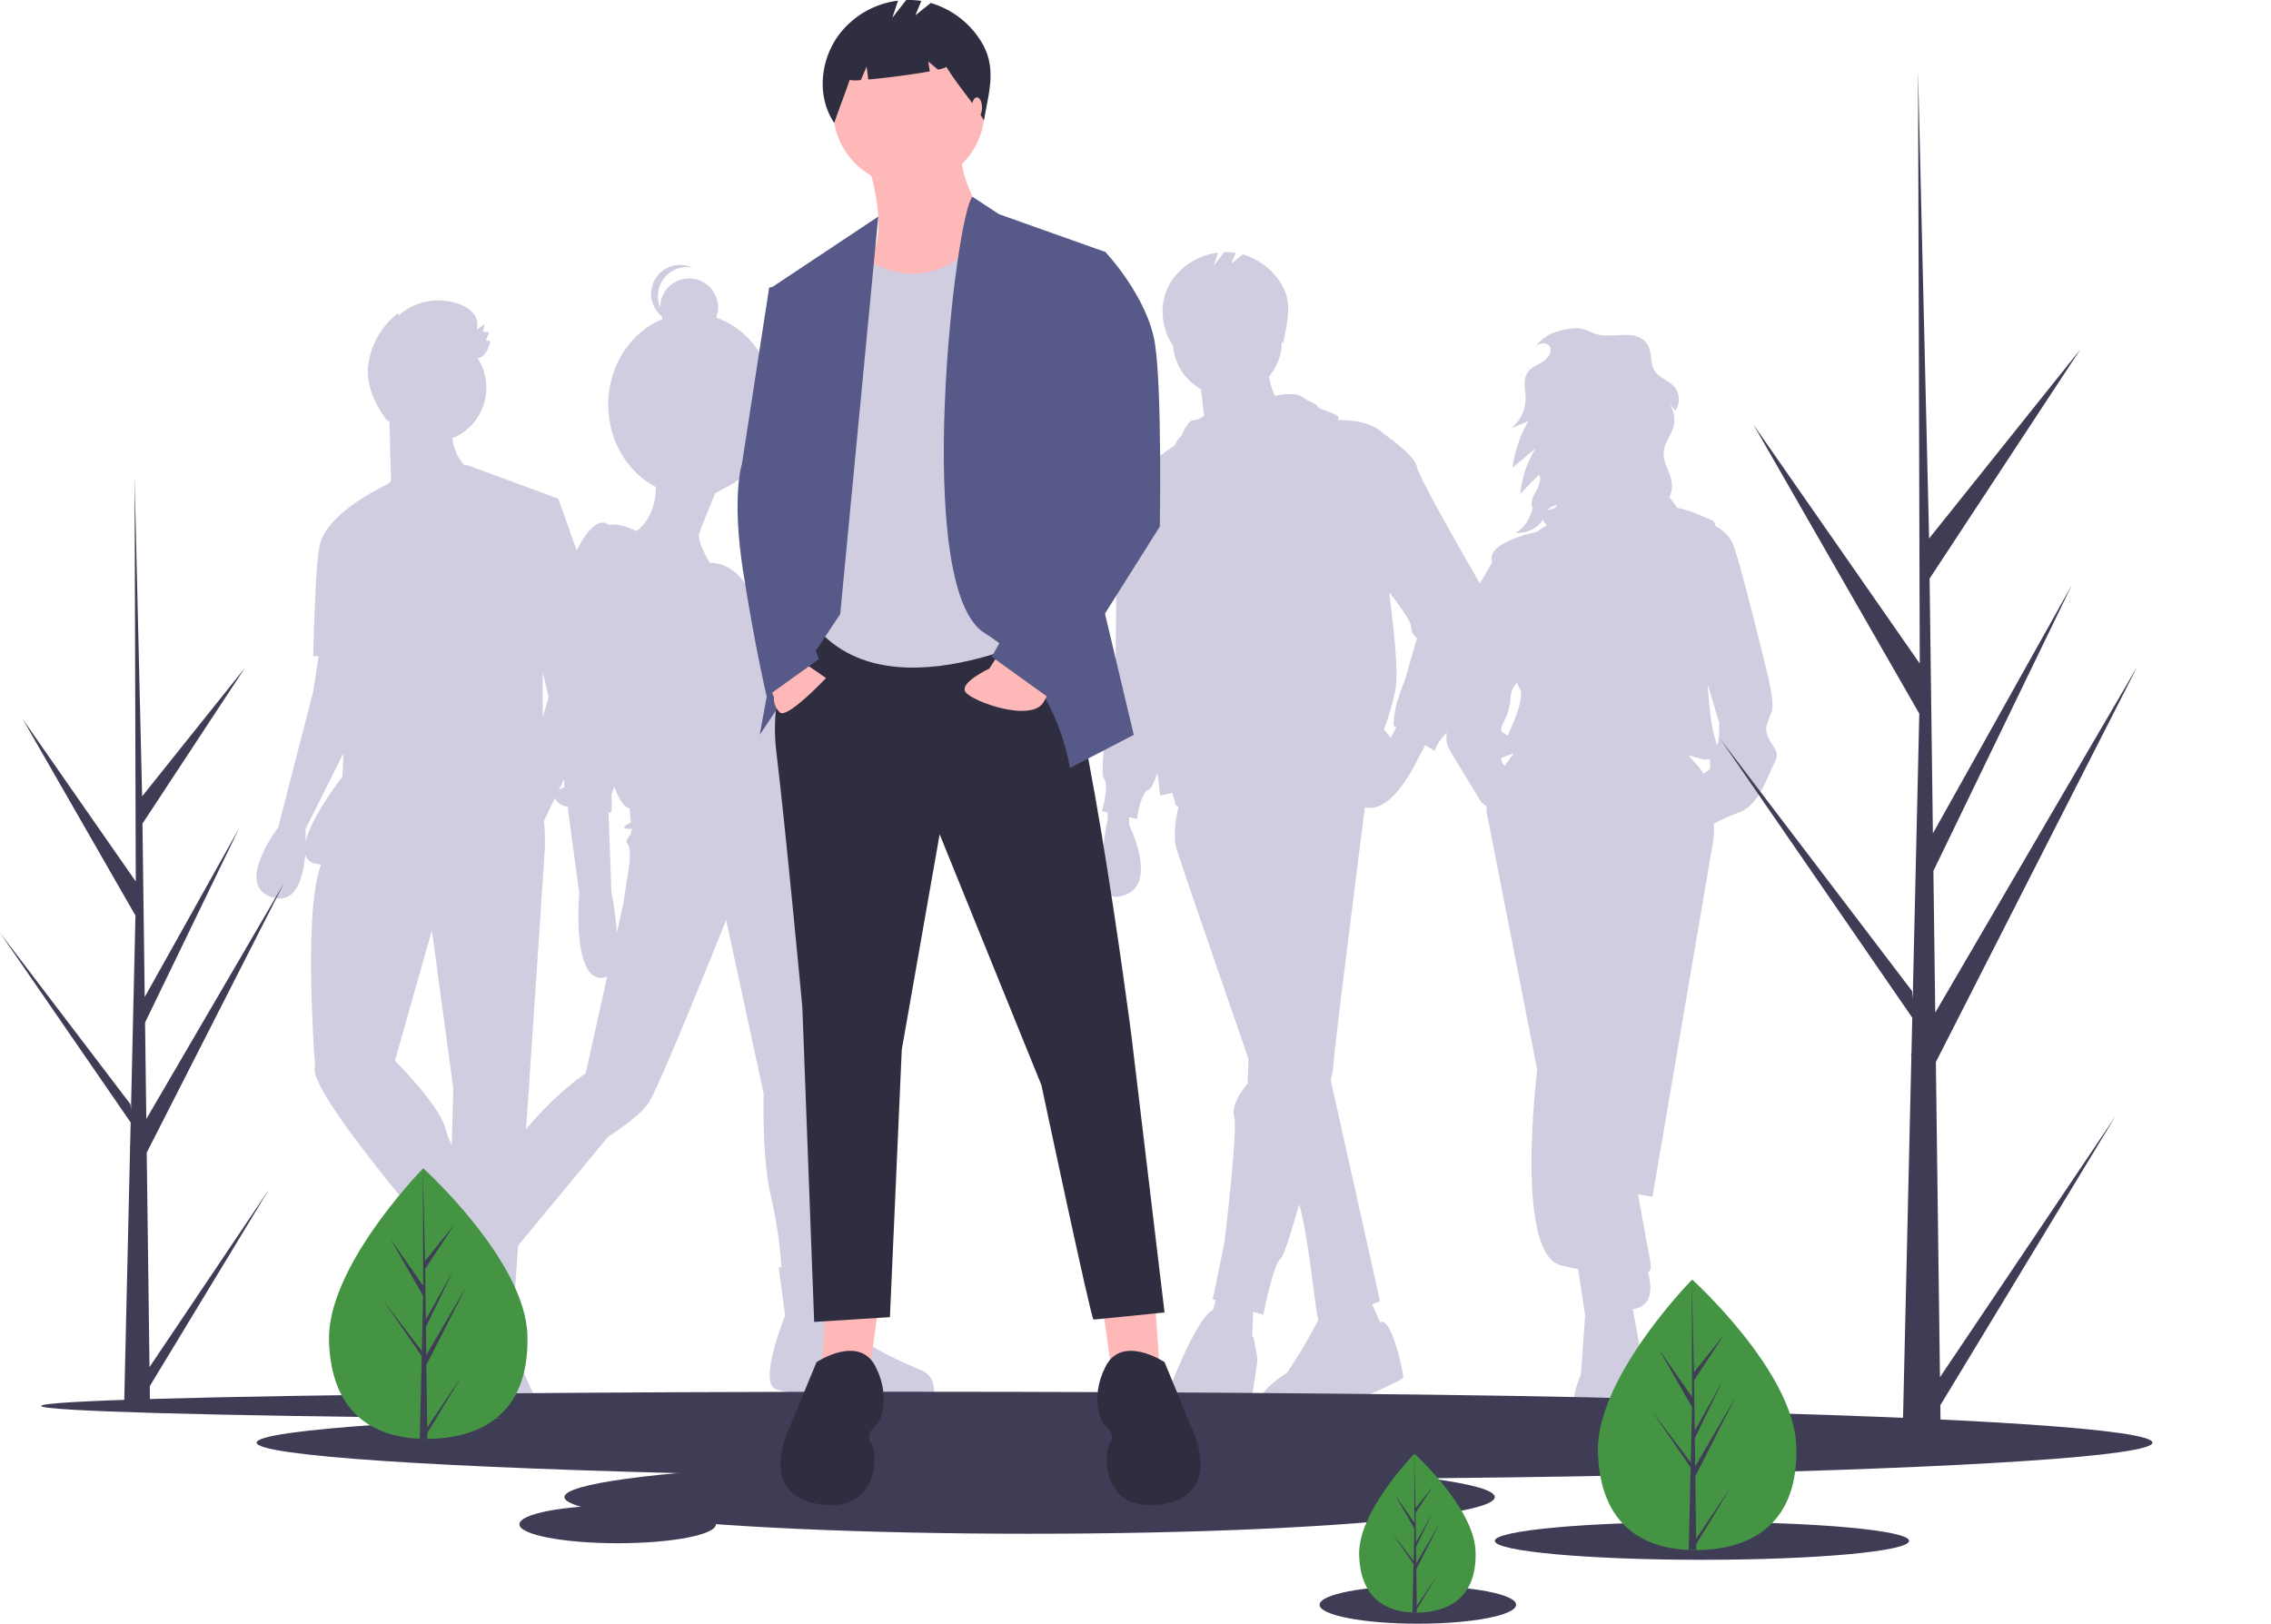 <svg xmlns="http://www.w3.org/2000/svg" width="959.282" height="685.955" viewBox="0 0 959.282 685.955" xmlns:xlink="http://www.w3.org/1999/xlink" role="img" artist="Katerina Limpitsouni" source="https://undraw.co/"><title>stand_out</title><path d="M867.063,418.092c-1.794-4.613.769-6.919,1.794-11.019S866.55,390.16,866.55,390.16s-10.763-44.333-14.094-53.046c-1.41-3.687-4.471-6.223-7.535-7.927-.208-1.131-.508-1.86-.922-2.068-2.968-1.485-10.363-4.71-15.291-5.601a25.003,25.003,0,0,0-3.258-4.406,10.416,10.416,0,0,0,1.161-5.394c-.314-4.835-3.975-9.167-3.499-13.989.361-3.657,3.034-6.66,4.066-10.187a11.979,11.979,0,0,0-1.362-9.447q1.137,1.21,2.274,2.419a8.498,8.498,0,0,0-.634-10.267c-2.4-2.652-6.414-3.646-8.276-6.7-1.913-3.138-.887-7.401-2.696-10.6-4.433-7.836-15.781-2.281-22.578-5.016-2.793-1.124-4.917-2.361-8.059-2.272a31.49,31.49,0,0,0-7.861,1.468,16.609,16.609,0,0,0-9.01,6.458,5.579,5.579,0,0,1,.704-.673c1.647-1.291,4.536-1.183,5.405.72a3.189,3.189,0,0,1,.254,1.52c-.143,2.294-2.147,4.008-4.139,5.156s-4.232,2.109-5.532,4.005c-2.145,3.129-.884,7.329-.883,11.122a16.124,16.124,0,0,1-6.111,12.52l7.231-2.956a54.65,54.65,0,0,0-6.678,19.583l9.777-8.077a42.992,42.992,0,0,0-6.421,19.084l7.848-8.041a3.968,3.968,0,0,1,.518,2.064l-.818,3.156a20.508,20.508,0,0,1-.96,1.832c-1.263,2.168-2.568,4.838-1.387,7.052l.006-.003c-1.243,4.183-3.119,8.368-7.291,10.402,4.628.484,9.457-1.83,11.547-5.512a10.31,10.31,0,0,0,1.228,1.86c.134.168.267.335.4.502l-1.153.769-3.09,2.06s-20.245,4.1-18.963,11.788c.053.316.116.694.187,1.117l-5.825,9.902-8.456,28.701s-4.356,9.225-3.588,13.069,0,5.381,0,12.3-3.331,9.738,0,15.376,13.325,22.038,13.325,22.038l2.195,1.646a10.256,10.256,0,0,0,.111,2.966c2.05,10.25,21.27,108.398,21.27,108.398s-9.738,77.646,9.994,82.515c2.475.611,4.905,1.165,7.266,1.658l2.984,19.612-1.794,24.857s-13.582,30.751,11.275,32.545,13.582-26.651,13.582-26.651a13.51,13.51,0,0,0,1.538-7.944c-.253-2.281-2.387-14.152-4.48-25.569,9.433-1.131,7.668-11.143,6.411-15.545a2.549,2.549,0,0,0,1.143-1.425c.284-1.022-.377-5.043-1.577-10.679-.977-5.602-2.647-14.671-3.786-20.814l6.131.998,25.882-151.705s.171-2.415.093-5.947a96.079,96.079,0,0,1,10.926-4.816c8.457-3.331,11.788-15.632,14.607-20.757S868.856,422.705,867.063,418.092Zm-91.896-96.591a5.482,5.482,0,0,1,2.835-.961c-.219,1.192-2.269,1.54-3.988,2.164A5.074,5.074,0,0,1,775.167,321.501Zm-12.914,76.347c2.076,3.411-1.683,12.654-5.07,19.989-1.941-1.673-3.967-1.145-1.593-5.894a24.108,24.108,0,0,0,2.819-9.738c0-.586.3-4.891,2.825-6.68A13.484,13.484,0,0,0,762.253,397.848Zm-7.777,29.439c1.175-.478,2.954-1.213,5.357-2.03-1.151,1.511-2.465,3.311-3.787,5.276A3.969,3.969,0,0,1,754.475,427.287Zm83.117,3.362c-1.558-1.655-2.817-3.136-3.853-4.461q2.899.763,5.903,1.642a7.025,7.025,0,0,0,2.986-.199c.089,1.772.089,4.299.089,4.299l-2.807,1.943A16.462,16.462,0,0,0,837.593,430.649Zm7.953-8.887c-.03.026-.062.056-.093.083a16.997,16.997,0,0,0-.684-2.984c-1.679-5.297-2.577-14.694-3.054-22.714l4.848,16.307S846.818,420.655,845.545,421.762Z" transform="translate(-120.359 -107.022)" fill="#d0cde1"/><path d="M746.003,354.406s-26.29-45.187-27.112-50.116S704.924,290.323,704.924,290.323c-4.491-4.491-11.86-5.912-19.615-5.838,2.92-2.416-7.507-4.04-8.318-5.664-.822-1.643-3.286-1.643-6.573-4.108-3.286-2.465-11.489-.411-11.49-.411a30.275,30.275,0,0,1-2.549-8.188,22.907,22.907,0,0,0,5.412-14.816c0-.059-.004-.117-.004-.176.209.325.418.653.628.99,1.539-9.219,4.256-16.882-.922-25.292a28.357,28.357,0,0,0-16.13-12.331l-4.932,3.945,1.917-4.602a26.104,26.104,0,0,0-4.874-.282l-4.437,5.705,1.837-5.51a28.085,28.085,0,0,0-19.375,11.525c-5.648,8.143-5.27,19.463.285,27.67.019-.057.033-.114.052-.171a22.997,22.997,0,0,0,11.754,18.622l1.395,11.162v0a7.651,7.651,0,0,1-4.574,2.018c-2.465,0-4.929,6.573-4.929,6.573s-1.397.705-2.902,4.033c-3.878,2.64-15.709,10.934-20.098,16.73-2.597,1.278-5.386,4.12-4.933,10.457.822,11.502,0,64.905,0,64.905s-7.394,45.187-4.929,48.473-.822,13.967-.822,13.967l2.465.548v2.739s-7.413,34.366,4.108,32.863c18.896-2.465,4.929-30.398,4.929-30.398v-3.195l3.286.73s1.643-11.502,4.929-12.324c1.143-.286,2.485-3.357,3.749-7.238.737,6.055,1.181,9.703,1.181,9.703l5.141-1.142,1.432,5.25a7.086,7.086,0,0,0,1.104.5l-1.104,6.072s-.822,6.573,0,10.681c.414,2.072,15.665,46.353,30.682,89.744l-.283,10.489s-7.394,8.216-5.751,13.967-4.108,53.403-4.108,53.403l-4.929,23.826,1.24.382-1.139,4.175a8.285,8.285,0,0,0-2.566,2.016c-6.573,7.394-14.788,28.755-14.788,28.755s-14.788,22.183,8.216,21.361,24.647-9.037,24.647-9.037,3.286-21.361,3.286-22.183-1.643-9.267-1.643-9.267l-.638-.704.446-10.249,4.3,1.323s4.108-21.361,7.394-23.826c1.149-.861,4.204-10.457,7.693-22.782,3.566,10.268,7.02,45.772,8.14,48.995a11.668,11.668,0,0,0-1.045,1.721,199.636,199.636,0,0,1-12.324,20.539s-26.29,15.61,0,19.718c0,0,14.788.822,22.183-4.108s27.112-12.324,27.112-13.967-4.929-25.798-9.859-23.169h0l-3.302-7.595,3.302-1.278-20.8-93.364a47.141,47.141,0,0,0,1.082-6.047c0-4.302,10.638-88.077,13.345-109.326,11.914,3.375,22.804-21.305,22.804-21.305l2.701-4.862,3.872,2.397s3.286-8.216,8.216-9.037,13.967-44.365,13.967-50.116A26.742,26.742,0,0,0,746.003,354.406ZM707.724,418.776a22.138,22.138,0,0,0-2.8-3.573,101.749,101.749,0,0,0,4.929-17.253c1.643-9.037-2.465-38.614-2.465-38.614l-.072-2.009c4.032,5.293,9.109,12.351,9.109,14.332a6.162,6.162,0,0,0,2.465,4.929l-4.929,17.253s-3.286,8.216-4.108,12.324a41.936,41.936,0,0,0-.822,7.394l1.165.721Z" transform="translate(-120.359 -107.022)" fill="#d0cde1"/><path d="M369.881,369.613l4.384-.986-18.075-50.938-39.025-14.378s-.149.166-.425.451c-3.329-3.222-4.742-7.896-5.332-11.576A22.997,22.997,0,0,0,322.13,258.413c3.216-.772,4.364-3.689,5.443-7.168a14.393,14.393,0,0,0-2.04-.444q.759-1.701,1.517-3.402-1.333-.12-2.666-.239.341-1.59.682-3.18-1.7,1.174-3.4,2.347a6.946,6.946,0,0,0-1.158-6.632,13.267,13.267,0,0,0-5.687-4.01,25.373,25.373,0,0,0-26.036,4.551l-.246-.957a33.044,33.044,0,0,0-12.621,21.871c-1.088,8.574,3.03,17.303,8.384,24.088-.045-.296-.093-.592-.143-.887q.347.478.717.938l.658,25.007-1.648,1.413c-.003.001-27.653,12.511-28.731,27.452l-.003.011c-1.66,7.274-2.481,45.066-2.481,45.066h2.275l-2.275,14.788L237.883,456.535s-18.896,24.647-2.465,29.577c10.211,3.063,13.124-8.783,13.867-18.193.592,2.332,2.361,3.909,5.851,4.226.275.025.568.046.852.069-7.769,20.078-2.495,85.375-2.495,85.375-4.108,8.216,44.365,64.905,44.365,64.905l2.919-1.557.632,1.263c-1.624.156-2.729.293-2.729.293v25.469s-7.394,25.469,2.465,30.398c2.551,1.276,5.212.348,7.755-1.724-.486,7.86-1.183,19.589-1.183,22.264,0,4.108,10.681,11.502,10.681,11.502s2.465,9.037,22.183,9.037S345.51,695.614,345.51,695.614l-10.681-23.826s-.799.391-3.218-1.578l.866-9.528,4.816.425,6.573-96.125s5.751-85.444,6.573-98.589a91.485,91.485,0,0,0-.297-12.638L374.265,403.954Zm-17.799,31.877-2.465,8.589V391.083ZM249.514,462.416c.02-3.011-.129-5.06-.129-5.06l16.062-32.124-.452,9.941S252.132,451.446,249.514,462.416ZM287.178,555.124l15.61-55.046,9.037,66.548-.648,24.193a38.572,38.572,0,0,1-2.638-6.94C306.074,574.021,287.178,555.124,287.178,555.124Z" transform="translate(-120.359 -107.022)" fill="#d0cde1"/><path d="M509.508,685.884c-7.698-3.17-22.641-9.962-24.452-13.585-1.811-3.622-10.867-31.697-10.867-31.697l-2.332.17c-.301-12.754-1.585-62.183-3.554-68.092,0,0,9.509-78.337-9.509-109.582l-3.427-13.844c1.125-5.55.98-18.4.257-20.57-.906-2.717,10.415-11.32,7.245-16.754s-11.773-23.999-11.773-23.999.906-11.773-11.321-22.641c0,0-3.573-20.227-19.673-20.528-2.176-3.798-5.223-9.838-4.327-12.527.96-2.879,4.63-11.856,6.702-16.88a21.695,21.695,0,0,0,3.161-1.759c12.804-5.737,21.831-19.528,21.831-35.639,0-17.246-10.34-31.842-24.59-36.736a12.22,12.22,0,1,0-23.646-4.385,12.21,12.21,0,0,1,11.266-16.956,12.272,12.272,0,0,1,2.364.233,12.215,12.215,0,0,0-13.087,20.397,12.116,12.116,0,0,0,.499,1.314c-13.408,5.411-22.973,19.546-22.973,36.133,0,15.386,8.232,28.658,20.125,34.819-.063,5.005-1.305,13.443-8.207,18.585-3.566-1.629-8.514-3.417-11.689-2.606-1.642-1.28-4.119-1.702-7.491,1.669-6.792,6.792-12.679,24.452-12.679,35.32s1.359,73.809,1.359,73.809-7.245,2.717-2.264,6.792a5.873,5.873,0,0,0,3.658,1.359l4.945,36.677s-3.17,35.32,9.056,35.772a4.837,4.837,0,0,0,2.737-.672l-9.076,40.972s-20.829,13.585-37.131,40.301c-8.396,13.761-12.582,22.226-14.673,27.209l-2.987-1.852-10.415,19.924s-23.094,14.037-18.113,24.452,9.509,13.132,9.509,13.132l3.17-1.358,5.886,10.868s15.396,22.188,40.301,10.868a9.101,9.101,0,0,0,0-10.868c-4.075-5.887-14.49-18.566-14.49-18.566l6.792-34.414-1.405-.871,43.065-52.108s12.679-7.698,17.207-14.49,32.603-76.979,32.603-76.979l15.848,73.356s-.906,26.716,3.17,43.923a186.431,186.431,0,0,1,4.332,29.349l-1.162.085,2.717,20.377s-11.773,28.98-3.623,31.244a119.407,119.407,0,0,0,17.66,3.17l.906-3.17s34.867,19.018,47.546,4.981C514.489,699.015,517.206,689.053,509.508,685.884ZM385.436,463.551c1.359,1.358.906,7.698.906,7.698l-2.717,17.66-2.713,12.249a131.573,131.573,0,0,0-2.268-17.23l-1.253-33.843a2.615,2.615,0,0,0,.801.334c.906,0,.453-7.698.453-7.698s.529-1.375,1.188-3.544c1.76,5.27,3.91,8.709,6.51,9.431l.453,5.887s-5.887,2.717-.453,2.717a4.277,4.277,0,0,0,.933-.139l-.48,2.403S384.078,462.192,385.436,463.551Z" transform="translate(-120.359 -107.022)" fill="#d0cde1"/><ellipse cx="381.409" cy="593.955" rx="364" ry="6" fill="#3f3d56"/><ellipse cx="508.807" cy="609.455" rx="400.398" ry="15.5" fill="#3f3d56"/><ellipse cx="434.909" cy="632.455" rx="196.5" ry="15.5" fill="#3f3d56"/><ellipse cx="718.909" cy="650.955" rx="87.5" ry="8" fill="#3f3d56"/><ellipse cx="598.909" cy="677.955" rx="41.5" ry="8" fill="#3f3d56"/><ellipse cx="260.909" cy="643.955" rx="41.5" ry="8" fill="#3f3d56"/><polygon points="465.909 553.455 469.909 581.455 489.909 579.455 487.909 550.455 465.909 553.455" fill="#ffb8b8"/><polygon points="370.909 553.455 366.909 581.455 346.909 579.455 348.909 550.455 370.909 553.455" fill="#ffb8b8"/><path d="M462.268,370.478s-18,21-14,54,11,108,11,108l5,133,32-2,5-113,16-91,43,106s21,99,22,99,30-3,30-3l-14-117s-22-170-35-173S462.268,370.478,462.268,370.478Z" transform="translate(-120.359 -107.022)" fill="#2f2e41"/><path d="M612.268,682.478s-18-12-25,2-1,24-1,24,6,4,3,8-4,30,22,26,13-31,13-31Z" transform="translate(-120.359 -107.022)" fill="#2f2e41"/><path d="M465.268,682.478s18-12,25,2,1,24,1,24-6,4-3,8,4,30-22,26-13-31-13-31Z" transform="translate(-120.359 -107.022)" fill="#2f2e41"/><path d="M486.768,175.978s9,25,2,39,11,30,11,30,47-24,41-36-16-28-14-38Z" transform="translate(-120.359 -107.022)" fill="#ffb8b8"/><circle cx="383.909" cy="46.455" r="32" fill="#ffb8b8"/><path d="M481.268,213.478s32.108,26.718,56.054-11.141l24.946,14.141,13,152s-73,42-108,6l5-141Z" transform="translate(-120.359 -107.022)" fill="#d0cde1"/><polygon points="370.992 91.488 325.909 121.455 341.909 195.455 320.909 310.455 354.909 259.455 370.992 91.488" fill="#575a89"/><path d="M531.195,190.169l11.073,7.308,45,16-7,124,19,80-27,14s-5-38-36-57S524.122,195.861,531.195,190.169Z" transform="translate(-120.359 -107.022)" fill="#575a89"/><path d="M456.268,384.478l13,9s-16.5,17.5-19.5,14.5a8.2,8.2,0,0,1-2.5-6.5l-3-7Z" transform="translate(-120.359 -107.022)" fill="#ffb8b8"/><path d="M542.688,382.532l-4.42,6.945s-13,6-10,10,28,13,33,4l5-9Z" transform="translate(-120.359 -107.022)" fill="#ffb8b8"/><path d="M452.268,227.478l-7,1-11.5,74.5s-4.5,13.5.5,45.5,9.951,52.838,9.951,52.838l22.049-15.838-10-26,13-95Z" transform="translate(-120.359 -107.022)" fill="#575a89"/><path d="M571.268,211.478l16,2s18,19,21,39,2,77,2,77l-46,73-25-18,35-62-17-74Z" transform="translate(-120.359 -107.022)" fill="#575a89"/><path d="M534.783,124.535a37.384,37.384,0,0,0-21.265-16.257l-6.502,5.201,2.528-6.067a34.414,34.414,0,0,0-6.426-.371l-5.85,7.521,2.421-7.264a37.026,37.026,0,0,0-25.543,15.193c-7.445,10.736-8.702,25.665-1.379,36.485,2.01-6.178,4.45-11.974,6.46-18.152a18.285,18.285,0,0,0,4.763.023l2.446-5.707.683,5.465c7.58-.66,18.824-2.11,26.011-3.439l-.699-4.193,4.181,3.484c2.202-.507,3.509-.967,3.401-1.318,5.345,8.616,10.641,14.12,15.985,22.736C538.028,145.725,541.609,135.622,534.783,124.535Z" transform="translate(-120.359 -107.022)" fill="#2f2e41"/><ellipse cx="412.652" cy="45.45" rx="2.166" ry="4.332" fill="#ffb8b8"/><path d="M879.136,718.058c.922,31.558-17.518,43.124-40.658,43.799q-.806.024-1.605.029-1.61.012-3.188-.054c-20.929-.869-37.495-11.978-38.352-41.327-.887-30.373,36.812-69.836,39.64-72.755l.005-.003c.107-.111.162-.167.162-.167S878.214,686.502,879.136,718.058Z" transform="translate(-120.359 -107.022)" fill="#449444"/><path d="M836.811,757.075l14.7-21.86-14.67,24.212.031,2.46q-1.61.012-3.188-.054l.729-31.619-.02-.244.027-.047.07-2.988L818.391,703.562l16.079,21.136.057.632.551-23.89-13.904-24.232,13.944,20.035-.146-49.493 0-.165.005.162.923,39.007L848.573,670.91l-12.631,19.205.277,21.369,11.661-20.855-11.618,23.997.154,11.882,16.958-29.051-16.907,33.196Z" transform="translate(-120.359 -107.022)" fill="#3f3d56"/><path d="M343.136,671.058c.922,31.558-17.518,43.124-40.658,43.799q-.806.024-1.605.029-1.61.012-3.188-.054c-20.929-.869-37.495-11.978-38.352-41.327-.887-30.373,36.812-69.836,39.64-72.755l.005-.003c.107-.111.162-.167.162-.167S342.214,639.502,343.136,671.058Z" transform="translate(-120.359 -107.022)" fill="#449444"/><path d="M300.811,710.075l14.7-21.86-14.67,24.212.031,2.46q-1.61.012-3.188-.054l.729-31.619-.02-.244.027-.047.07-2.988L282.392,656.562l16.079,21.136.057.632.551-23.89-13.904-24.232,13.944,20.035-.146-49.493 0-.165.005.162.923,39.007L312.573,623.91l-12.631,19.205.277,21.369,11.661-20.855-11.618,23.997.154,11.882,16.958-29.051-16.907,33.196Z" transform="translate(-120.359 -107.022)" fill="#3f3d56"/><path d="M743.654,762.549c.541,18.524-10.282,25.313-23.866,25.709q-.473.014-.942.017-.945.007-1.871-.031c-12.285-.51-22.008-7.031-22.512-24.258-.521-17.828,21.608-40.992,23.268-42.706l.003-.002c.063-.065.095-.098.095-.098S743.113,744.026,743.654,762.549Z" transform="translate(-120.359 -107.022)" fill="#449444"/><path d="M718.81,785.451l8.628-12.831-8.611,14.212.018,1.444q-.945.007-1.871-.031l.428-18.56-.012-.143.016-.028.041-1.754-9.449-13.719,9.438,12.406.034.371.323-14.023-8.162-14.224,8.185,11.76-.085-29.051 0-.097.003.095.542,22.896,7.438-9.3-7.414,11.273.162,12.543,6.845-12.241-6.82,14.085.09,6.974,9.954-17.052L718.608,769.941Z" transform="translate(-120.359 -107.022)" fill="#3f3d56"/><path d="M1079.553,158.209c.029-.091.059-.184.088-.275-.012.04-.028.079-.04.119Z" transform="translate(-120.359 -107.022)" fill="#2f2e41"/><path d="M939.811,688.831l74.068-110.146-73.916,121.996.155,12.394q-8.111.062-16.064-.27l3.674-159.32-.101-1.229.136-.237.352-15.055L847,419.196,928.017,525.696l.287,3.182,2.775-120.372L861.019,286.408l70.259,100.951-.733-249.38.002-.83.024.816,4.651,196.545L999.073,254.674l-63.642,96.769,1.394,107.67,58.756-105.082L937.04,474.942l.776,59.87,85.447-146.378L938.076,555.698Z" transform="translate(-120.359 -107.022)" fill="#3f3d56"/><path d="M183.514,684.561l50.401-74.951-50.298,83.015.105,8.434q-5.519.042-10.931-.184L175.291,592.462l-.068-.836.092-.162.239-10.244-55.195-80.137,55.13,72.47.196,2.165,1.888-81.91-47.674-83.084,47.809,68.694-.499-169.696.001-.565.016.555,3.165,133.743,43.449-54.327-43.307,65.848.948,73.266,39.982-71.505-39.835,82.277.528,40.74,58.144-99.606L182.333,593.968Z" transform="translate(-120.359 -107.022)" fill="#3f3d56"/></svg>